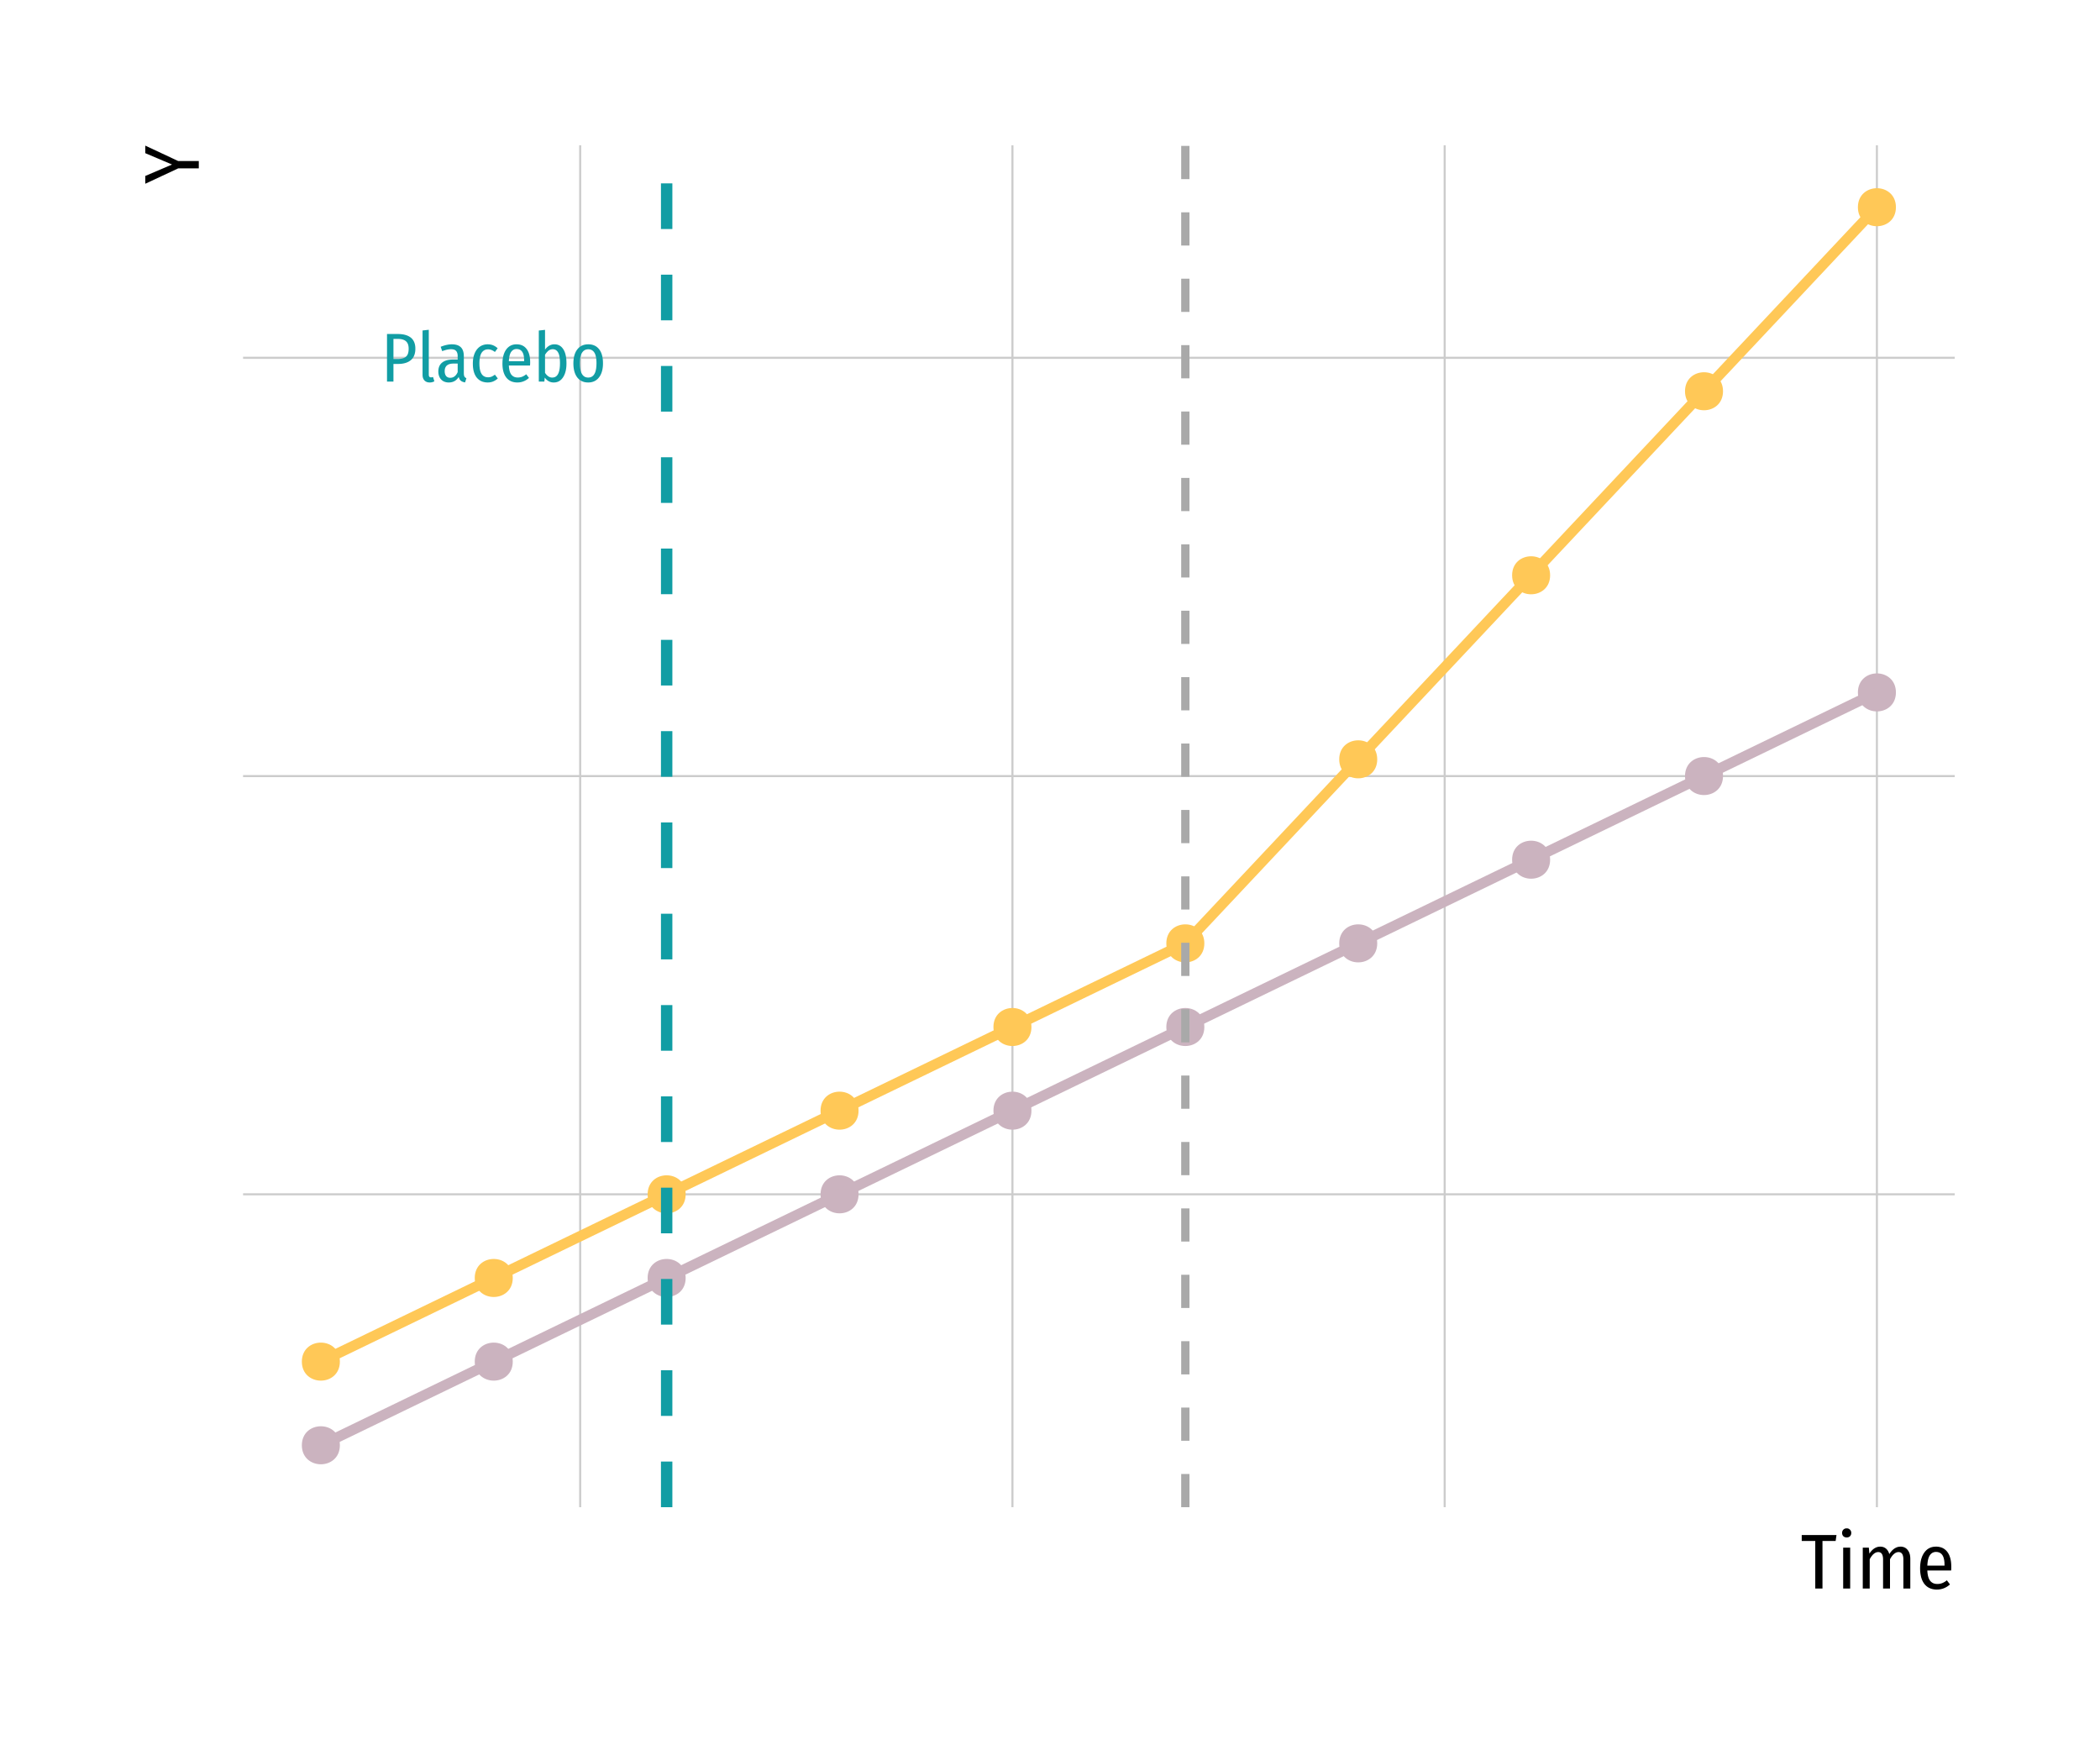 <?xml version="1.0" encoding="UTF-8"?>
<svg xmlns="http://www.w3.org/2000/svg" xmlns:xlink="http://www.w3.org/1999/xlink" width="432pt" height="360pt" viewBox="0 0 432 360" version="1.1">
<defs>
<clipPath id="clip1">
  <path d="M 50 245 L 402.113 245 L 402.113 246 L 50 246 Z M 50 245 "/>
</clipPath>
<clipPath id="clip2">
  <path d="M 50 159 L 402.113 159 L 402.113 160 L 50 160 Z M 50 159 "/>
</clipPath>
<clipPath id="clip3">
  <path d="M 50 73 L 402.113 73 L 402.113 74 L 50 74 Z M 50 73 "/>
</clipPath>
<clipPath id="clip4">
  <path d="M 119 29.887 L 120 29.887 L 120 310 L 119 310 Z M 119 29.887 "/>
</clipPath>
<clipPath id="clip5">
  <path d="M 208 29.887 L 209 29.887 L 209 310 L 208 310 Z M 208 29.887 "/>
</clipPath>
<clipPath id="clip6">
  <path d="M 296 29.887 L 298 29.887 L 298 310 L 296 310 Z M 296 29.887 "/>
</clipPath>
<clipPath id="clip7">
  <path d="M 385 29.887 L 387 29.887 L 387 310 L 385 310 Z M 385 29.887 "/>
</clipPath>
<clipPath id="clip8">
  <path d="M 242 29.887 L 245 29.887 L 245 310 L 242 310 Z M 242 29.887 "/>
</clipPath>
<clipPath id="clip9">
  <path d="M 135 29.887 L 139 29.887 L 139 310 L 135 310 Z M 135 29.887 "/>
</clipPath>
</defs>
<g id="surface114">
<rect x="0" y="0" width="432" height="360" style="fill:rgb(100%,100%,100%);fill-opacity:1;stroke:none;"/>
<g clip-path="url(#clip1)" clip-rule="nonzero">
<path style="fill:none;stroke-width:0.427;stroke-linecap:butt;stroke-linejoin:round;stroke:rgb(80%,80%,80%);stroke-opacity:1;stroke-miterlimit:10;" d="M 50 245.648 L 402.113 245.648 "/>
</g>
<g clip-path="url(#clip2)" clip-rule="nonzero">
<path style="fill:none;stroke-width:0.427;stroke-linecap:butt;stroke-linejoin:round;stroke:rgb(80%,80%,80%);stroke-opacity:1;stroke-miterlimit:10;" d="M 50 159.621 L 402.113 159.621 "/>
</g>
<g clip-path="url(#clip3)" clip-rule="nonzero">
<path style="fill:none;stroke-width:0.427;stroke-linecap:butt;stroke-linejoin:round;stroke:rgb(80%,80%,80%);stroke-opacity:1;stroke-miterlimit:10;" d="M 50 73.59 L 402.113 73.59 "/>
</g>
<g clip-path="url(#clip4)" clip-rule="nonzero">
<path style="fill:none;stroke-width:0.427;stroke-linecap:butt;stroke-linejoin:round;stroke:rgb(80%,80%,80%);stroke-opacity:1;stroke-miterlimit:10;" d="M 119.355 310 L 119.355 29.887 "/>
</g>
<g clip-path="url(#clip5)" clip-rule="nonzero">
<path style="fill:none;stroke-width:0.427;stroke-linecap:butt;stroke-linejoin:round;stroke:rgb(80%,80%,80%);stroke-opacity:1;stroke-miterlimit:10;" d="M 208.273 310 L 208.273 29.887 "/>
</g>
<g clip-path="url(#clip6)" clip-rule="nonzero">
<path style="fill:none;stroke-width:0.427;stroke-linecap:butt;stroke-linejoin:round;stroke:rgb(80%,80%,80%);stroke-opacity:1;stroke-miterlimit:10;" d="M 297.191 310 L 297.191 29.887 "/>
</g>
<g clip-path="url(#clip7)" clip-rule="nonzero">
<path style="fill:none;stroke-width:0.427;stroke-linecap:butt;stroke-linejoin:round;stroke:rgb(80%,80%,80%);stroke-opacity:1;stroke-miterlimit:10;" d="M 386.105 310 L 386.105 29.887 "/>
</g>
<path style="fill-rule:nonzero;fill:rgb(79.608%,70.196%,74.902%);fill-opacity:1;stroke-width:0.709;stroke-linecap:round;stroke-linejoin:round;stroke:rgb(79.608%,70.196%,74.902%);stroke-opacity:1;stroke-miterlimit:10;" d="M 69.562 297.266 C 69.562 302.008 62.449 302.008 62.449 297.266 C 62.449 292.527 69.562 292.527 69.562 297.266 "/>
<path style="fill-rule:nonzero;fill:rgb(79.608%,70.196%,74.902%);fill-opacity:1;stroke-width:0.709;stroke-linecap:round;stroke-linejoin:round;stroke:rgb(79.608%,70.196%,74.902%);stroke-opacity:1;stroke-miterlimit:10;" d="M 105.129 280.062 C 105.129 284.801 98.016 284.801 98.016 280.062 C 98.016 275.32 105.129 275.32 105.129 280.062 "/>
<path style="fill-rule:nonzero;fill:rgb(79.608%,70.196%,74.902%);fill-opacity:1;stroke-width:0.709;stroke-linecap:round;stroke-linejoin:round;stroke:rgb(79.608%,70.196%,74.902%);stroke-opacity:1;stroke-miterlimit:10;" d="M 140.695 262.855 C 140.695 267.598 133.582 267.598 133.582 262.855 C 133.582 258.113 140.695 258.113 140.695 262.855 "/>
<path style="fill-rule:nonzero;fill:rgb(79.608%,70.196%,74.902%);fill-opacity:1;stroke-width:0.709;stroke-linecap:round;stroke-linejoin:round;stroke:rgb(79.608%,70.196%,74.902%);stroke-opacity:1;stroke-miterlimit:10;" d="M 176.262 245.648 C 176.262 250.391 169.152 250.391 169.152 245.648 C 169.152 240.91 176.262 240.91 176.262 245.648 "/>
<path style="fill-rule:nonzero;fill:rgb(79.608%,70.196%,74.902%);fill-opacity:1;stroke-width:0.709;stroke-linecap:round;stroke-linejoin:round;stroke:rgb(79.608%,70.196%,74.902%);stroke-opacity:1;stroke-miterlimit:10;" d="M 211.828 228.445 C 211.828 233.184 204.719 233.184 204.719 228.445 C 204.719 223.703 211.828 223.703 211.828 228.445 "/>
<path style="fill-rule:nonzero;fill:rgb(79.608%,70.196%,74.902%);fill-opacity:1;stroke-width:0.709;stroke-linecap:round;stroke-linejoin:round;stroke:rgb(79.608%,70.196%,74.902%);stroke-opacity:1;stroke-miterlimit:10;" d="M 247.395 211.238 C 247.395 215.977 240.285 215.977 240.285 211.238 C 240.285 206.496 247.395 206.496 247.395 211.238 "/>
<path style="fill-rule:nonzero;fill:rgb(79.608%,70.196%,74.902%);fill-opacity:1;stroke-width:0.709;stroke-linecap:round;stroke-linejoin:round;stroke:rgb(79.608%,70.196%,74.902%);stroke-opacity:1;stroke-miterlimit:10;" d="M 282.961 194.031 C 282.961 198.773 275.852 198.773 275.852 194.031 C 275.852 189.293 282.961 189.293 282.961 194.031 "/>
<path style="fill-rule:nonzero;fill:rgb(79.608%,70.196%,74.902%);fill-opacity:1;stroke-width:0.709;stroke-linecap:round;stroke-linejoin:round;stroke:rgb(79.608%,70.196%,74.902%);stroke-opacity:1;stroke-miterlimit:10;" d="M 318.527 176.824 C 318.527 181.566 311.418 181.566 311.418 176.824 C 311.418 172.086 318.527 172.086 318.527 176.824 "/>
<path style="fill-rule:nonzero;fill:rgb(79.608%,70.196%,74.902%);fill-opacity:1;stroke-width:0.709;stroke-linecap:round;stroke-linejoin:round;stroke:rgb(79.608%,70.196%,74.902%);stroke-opacity:1;stroke-miterlimit:10;" d="M 354.094 159.621 C 354.094 164.359 346.984 164.359 346.984 159.621 C 346.984 154.879 354.094 154.879 354.094 159.621 "/>
<path style="fill-rule:nonzero;fill:rgb(79.608%,70.196%,74.902%);fill-opacity:1;stroke-width:0.709;stroke-linecap:round;stroke-linejoin:round;stroke:rgb(79.608%,70.196%,74.902%);stroke-opacity:1;stroke-miterlimit:10;" d="M 389.664 142.414 C 389.664 147.156 382.551 147.156 382.551 142.414 C 382.551 137.676 389.664 137.676 389.664 142.414 "/>
<path style="fill-rule:nonzero;fill:rgb(100%,78.431%,34.118%);fill-opacity:1;stroke-width:0.709;stroke-linecap:round;stroke-linejoin:round;stroke:rgb(100%,78.431%,34.118%);stroke-opacity:1;stroke-miterlimit:10;" d="M 69.562 280.062 C 69.562 284.801 62.449 284.801 62.449 280.062 C 62.449 275.32 69.562 275.32 69.562 280.062 "/>
<path style="fill-rule:nonzero;fill:rgb(100%,78.431%,34.118%);fill-opacity:1;stroke-width:0.709;stroke-linecap:round;stroke-linejoin:round;stroke:rgb(100%,78.431%,34.118%);stroke-opacity:1;stroke-miterlimit:10;" d="M 105.129 262.855 C 105.129 267.598 98.016 267.598 98.016 262.855 C 98.016 258.113 105.129 258.113 105.129 262.855 "/>
<path style="fill-rule:nonzero;fill:rgb(100%,78.431%,34.118%);fill-opacity:1;stroke-width:0.709;stroke-linecap:round;stroke-linejoin:round;stroke:rgb(100%,78.431%,34.118%);stroke-opacity:1;stroke-miterlimit:10;" d="M 140.695 245.648 C 140.695 250.391 133.582 250.391 133.582 245.648 C 133.582 240.91 140.695 240.91 140.695 245.648 "/>
<path style="fill-rule:nonzero;fill:rgb(100%,78.431%,34.118%);fill-opacity:1;stroke-width:0.709;stroke-linecap:round;stroke-linejoin:round;stroke:rgb(100%,78.431%,34.118%);stroke-opacity:1;stroke-miterlimit:10;" d="M 176.262 228.445 C 176.262 233.184 169.152 233.184 169.152 228.445 C 169.152 223.703 176.262 223.703 176.262 228.445 "/>
<path style="fill-rule:nonzero;fill:rgb(100%,78.431%,34.118%);fill-opacity:1;stroke-width:0.709;stroke-linecap:round;stroke-linejoin:round;stroke:rgb(100%,78.431%,34.118%);stroke-opacity:1;stroke-miterlimit:10;" d="M 211.828 211.238 C 211.828 215.977 204.719 215.977 204.719 211.238 C 204.719 206.496 211.828 206.496 211.828 211.238 "/>
<path style="fill-rule:nonzero;fill:rgb(100%,78.431%,34.118%);fill-opacity:1;stroke-width:0.709;stroke-linecap:round;stroke-linejoin:round;stroke:rgb(100%,78.431%,34.118%);stroke-opacity:1;stroke-miterlimit:10;" d="M 247.395 194.031 C 247.395 198.773 240.285 198.773 240.285 194.031 C 240.285 189.293 247.395 189.293 247.395 194.031 "/>
<path style="fill-rule:nonzero;fill:rgb(100%,78.431%,34.118%);fill-opacity:1;stroke-width:0.709;stroke-linecap:round;stroke-linejoin:round;stroke:rgb(100%,78.431%,34.118%);stroke-opacity:1;stroke-miterlimit:10;" d="M 282.961 156.18 C 282.961 160.918 275.852 160.918 275.852 156.18 C 275.852 151.438 282.961 151.438 282.961 156.18 "/>
<path style="fill-rule:nonzero;fill:rgb(100%,78.431%,34.118%);fill-opacity:1;stroke-width:0.709;stroke-linecap:round;stroke-linejoin:round;stroke:rgb(100%,78.431%,34.118%);stroke-opacity:1;stroke-miterlimit:10;" d="M 318.527 118.324 C 318.527 123.066 311.418 123.066 311.418 118.324 C 311.418 113.586 318.527 113.586 318.527 118.324 "/>
<path style="fill-rule:nonzero;fill:rgb(100%,78.431%,34.118%);fill-opacity:1;stroke-width:0.709;stroke-linecap:round;stroke-linejoin:round;stroke:rgb(100%,78.431%,34.118%);stroke-opacity:1;stroke-miterlimit:10;" d="M 354.094 80.473 C 354.094 85.215 346.984 85.215 346.984 80.473 C 346.984 75.734 354.094 75.734 354.094 80.473 "/>
<path style="fill-rule:nonzero;fill:rgb(100%,78.431%,34.118%);fill-opacity:1;stroke-width:0.709;stroke-linecap:round;stroke-linejoin:round;stroke:rgb(100%,78.431%,34.118%);stroke-opacity:1;stroke-miterlimit:10;" d="M 389.664 42.621 C 389.664 47.359 382.551 47.359 382.551 42.621 C 382.551 37.879 389.664 37.879 389.664 42.621 "/>
<path style="fill:none;stroke-width:2.134;stroke-linecap:butt;stroke-linejoin:round;stroke:rgb(79.608%,70.196%,74.902%);stroke-opacity:1;stroke-miterlimit:10;" d="M 66.004 297.266 L 101.574 280.062 L 172.707 245.648 L 208.273 228.445 L 314.973 176.824 L 350.539 159.621 L 386.105 142.414 "/>
<path style="fill:none;stroke-width:2.134;stroke-linecap:butt;stroke-linejoin:round;stroke:rgb(100%,78.431%,34.118%);stroke-opacity:1;stroke-miterlimit:10;" d="M 66.004 280.062 L 101.574 262.855 L 137.141 245.648 L 172.707 228.445 L 243.84 194.031 L 279.406 156.18 L 314.973 118.324 L 386.105 42.621 "/>
<g clip-path="url(#clip8)" clip-rule="nonzero">
<path style="fill:none;stroke-width:1.707;stroke-linecap:butt;stroke-linejoin:round;stroke:rgb(66.275%,66.275%,66.275%);stroke-opacity:1;stroke-dasharray:6.829,6.829;stroke-miterlimit:10;" d="M 243.84 310 L 243.84 29.887 "/>
</g>
<g clip-path="url(#clip9)" clip-rule="nonzero">
<path style="fill:none;stroke-width:2.347;stroke-linecap:butt;stroke-linejoin:round;stroke:rgb(6.667%,61.569%,64.314%);stroke-opacity:1;stroke-dasharray:9.389,9.389;stroke-miterlimit:10;" d="M 137.141 310 L 137.141 29.887 "/>
</g>
<path style=" stroke:none;fill-rule:nonzero;fill:rgb(6.667%,61.569%,64.314%);fill-opacity:1;" d="M 81.832 68.695 L 82.176 68.703 L 82.504 68.727 L 82.816 68.766 L 83.109 68.816 L 83.387 68.887 L 83.648 68.969 L 83.891 69.066 L 84.117 69.18 L 84.328 69.309 L 84.523 69.449 L 84.699 69.609 L 84.855 69.781 L 84.992 69.973 L 85.113 70.176 L 85.215 70.395 L 85.297 70.629 L 85.363 70.875 L 85.41 71.141 L 85.438 71.418 L 85.445 71.715 L 85.438 72.023 L 85.41 72.316 L 85.359 72.598 L 85.293 72.859 L 85.207 73.105 L 85.105 73.332 L 84.98 73.547 L 84.836 73.742 L 84.676 73.926 L 84.492 74.09 L 84.297 74.234 L 84.09 74.367 L 83.863 74.48 L 83.625 74.582 L 83.371 74.664 L 83.102 74.734 L 82.816 74.789 L 82.52 74.828 L 82.203 74.848 L 81.875 74.855 L 80.938 74.855 L 80.938 78.484 L 79.613 78.484 L 79.613 68.695 Z M 81.832 73.832 L 82.051 73.828 L 82.262 73.812 L 82.457 73.789 L 82.641 73.758 L 82.816 73.715 L 82.977 73.664 L 83.129 73.602 L 83.266 73.531 L 83.395 73.453 L 83.512 73.363 L 83.617 73.262 L 83.711 73.148 L 83.793 73.02 L 83.867 72.875 L 83.93 72.719 L 83.977 72.551 L 84.016 72.363 L 84.043 72.164 L 84.062 71.953 L 84.066 71.727 L 84.062 71.52 L 84.043 71.324 L 84.016 71.141 L 83.977 70.969 L 83.93 70.809 L 83.867 70.66 L 83.793 70.527 L 83.711 70.402 L 83.617 70.289 L 83.512 70.191 L 83.398 70.098 L 83.273 70.016 L 83.137 69.945 L 82.984 69.883 L 82.824 69.828 L 82.652 69.785 L 82.469 69.75 L 82.273 69.727 L 82.066 69.711 L 81.848 69.707 L 80.938 69.707 L 80.938 73.832 Z M 81.832 73.832 "/>
<path style=" stroke:none;fill-rule:nonzero;fill:rgb(6.667%,61.569%,64.314%);fill-opacity:1;" d="M 88.406 78.668 L 88.273 78.664 L 88.145 78.652 L 88.023 78.633 L 87.906 78.605 L 87.793 78.566 L 87.688 78.52 L 87.59 78.469 L 87.496 78.406 L 87.406 78.336 L 87.324 78.258 L 87.25 78.172 L 87.18 78.078 L 87.121 77.98 L 87.07 77.875 L 87.027 77.762 L 86.988 77.645 L 86.961 77.52 L 86.941 77.387 L 86.93 77.25 L 86.926 77.105 L 86.926 67.973 L 88.207 67.828 L 88.207 77.062 L 88.211 77.168 L 88.227 77.262 L 88.246 77.344 L 88.281 77.418 L 88.32 77.477 L 88.371 77.527 L 88.43 77.566 L 88.496 77.594 L 88.574 77.613 L 88.66 77.617 L 88.699 77.617 L 88.777 77.609 L 88.816 77.602 L 88.859 77.594 L 88.898 77.586 L 88.984 77.562 L 89.031 77.547 L 89.074 77.531 L 89.359 78.43 L 89.266 78.473 L 89.176 78.516 L 89.082 78.551 L 88.988 78.582 L 88.895 78.609 L 88.797 78.633 L 88.699 78.648 L 88.602 78.66 L 88.504 78.668 Z M 88.406 78.668 "/>
<path style=" stroke:none;fill-rule:nonzero;fill:rgb(6.667%,61.569%,64.314%);fill-opacity:1;" d="M 95.418 76.777 L 95.422 76.867 L 95.43 77.031 L 95.441 77.105 L 95.453 77.176 L 95.465 77.242 L 95.48 77.305 L 95.5 77.359 L 95.523 77.414 L 95.547 77.461 L 95.574 77.504 L 95.605 77.543 L 95.637 77.578 L 95.672 77.613 L 95.711 77.648 L 95.797 77.711 L 95.844 77.738 L 95.895 77.766 L 95.945 77.789 L 95.676 78.656 L 95.566 78.637 L 95.363 78.59 L 95.27 78.559 L 95.18 78.527 L 95.098 78.492 L 95.016 78.453 L 94.941 78.41 L 94.871 78.363 L 94.746 78.262 L 94.637 78.137 L 94.586 78.066 L 94.539 77.992 L 94.5 77.91 L 94.461 77.824 L 94.426 77.73 L 94.395 77.633 L 94.367 77.531 L 94.215 77.746 L 94.055 77.941 L 93.879 78.113 L 93.691 78.262 L 93.496 78.387 L 93.285 78.488 L 93.066 78.566 L 92.832 78.625 L 92.59 78.66 L 92.332 78.668 L 92.137 78.664 L 91.949 78.645 L 91.773 78.613 L 91.602 78.57 L 91.441 78.516 L 91.285 78.449 L 91.141 78.371 L 91.004 78.277 L 90.875 78.176 L 90.754 78.059 L 90.641 77.93 L 90.543 77.793 L 90.457 77.645 L 90.379 77.492 L 90.316 77.328 L 90.262 77.16 L 90.223 76.98 L 90.191 76.793 L 90.176 76.598 L 90.168 76.395 L 90.176 76.16 L 90.203 75.938 L 90.242 75.727 L 90.297 75.527 L 90.367 75.34 L 90.453 75.164 L 90.555 75 L 90.672 74.844 L 90.805 74.703 L 90.953 74.574 L 91.117 74.453 L 91.293 74.348 L 91.48 74.254 L 91.684 74.172 L 91.902 74.102 L 92.133 74.047 L 92.375 74.004 L 92.633 73.973 L 92.902 73.953 L 93.188 73.945 L 94.152 73.945 L 94.152 73.305 L 94.148 73.152 L 94.141 73.012 L 94.125 72.875 L 94.102 72.75 L 94.07 72.633 L 94.035 72.527 L 93.992 72.426 L 93.945 72.336 L 93.887 72.254 L 93.824 72.184 L 93.758 72.113 L 93.684 72.055 L 93.602 72 L 93.508 71.953 L 93.41 71.914 L 93.301 71.883 L 93.188 71.859 L 93.062 71.84 L 92.93 71.832 L 92.789 71.828 L 92.629 71.832 L 92.465 71.844 L 92.297 71.863 L 92.121 71.891 L 91.941 71.926 L 91.758 71.969 L 91.566 72.023 L 91.371 72.082 L 91.172 72.148 L 90.965 72.227 L 90.652 71.328 L 90.902 71.23 L 91.148 71.145 L 91.391 71.066 L 91.629 71 L 91.863 70.945 L 92.094 70.898 L 92.324 70.863 L 92.547 70.836 L 92.77 70.82 L 92.988 70.816 L 93.449 70.84 L 93.863 70.914 L 94.227 71.035 L 94.543 71.207 L 94.812 71.426 L 95.031 71.691 L 95.199 72.008 L 95.32 72.375 L 95.395 72.789 L 95.418 73.25 Z M 92.633 77.703 L 92.824 77.691 L 93.012 77.656 L 93.188 77.598 L 93.352 77.516 L 93.508 77.41 L 93.656 77.281 L 93.797 77.129 L 93.926 76.957 L 94.043 76.758 L 94.152 76.535 L 94.152 74.773 L 93.328 74.773 L 92.977 74.789 L 92.664 74.832 L 92.387 74.91 L 92.145 75.02 L 91.941 75.16 L 91.773 75.328 L 91.645 75.531 L 91.551 75.766 L 91.496 76.027 L 91.48 76.324 L 91.48 76.453 L 91.492 76.578 L 91.504 76.695 L 91.527 76.809 L 91.555 76.914 L 91.586 77.012 L 91.625 77.105 L 91.672 77.191 L 91.723 77.273 L 91.777 77.348 L 91.84 77.414 L 91.906 77.477 L 91.98 77.527 L 92.059 77.574 L 92.141 77.613 L 92.227 77.645 L 92.32 77.672 L 92.418 77.688 L 92.523 77.699 Z M 92.633 77.703 "/>
<path style=" stroke:none;fill-rule:nonzero;fill:rgb(6.667%,61.569%,64.314%);fill-opacity:1;" d="M 100.328 70.816 L 100.562 70.824 L 100.789 70.848 L 101.008 70.887 L 101.117 70.914 L 101.219 70.945 L 101.324 70.977 L 101.422 71.016 L 101.523 71.059 L 101.621 71.105 L 101.719 71.156 L 101.816 71.211 L 101.91 71.27 L 102.004 71.332 L 102.098 71.398 L 102.285 71.547 L 102.375 71.629 L 101.809 72.395 L 101.738 72.344 L 101.672 72.293 L 101.602 72.246 L 101.535 72.203 L 101.465 72.16 L 101.398 72.121 L 101.328 72.086 L 101.262 72.055 L 101.191 72.023 L 101.125 71.996 L 101.055 71.969 L 100.984 71.945 L 100.844 71.906 L 100.77 71.891 L 100.695 71.879 L 100.617 71.867 L 100.543 71.859 L 100.465 71.855 L 100.383 71.855 L 100.219 71.863 L 100.062 71.883 L 99.914 71.918 L 99.773 71.969 L 99.637 72.031 L 99.512 72.109 L 99.391 72.203 L 99.277 72.309 L 99.172 72.43 L 99.074 72.566 L 98.988 72.715 L 98.91 72.883 L 98.844 73.066 L 98.785 73.262 L 98.734 73.477 L 98.691 73.707 L 98.66 73.953 L 98.637 74.215 L 98.625 74.492 L 98.621 74.785 L 98.637 75.32 L 98.691 75.801 L 98.777 76.223 L 98.902 76.59 L 99.062 76.898 L 99.254 77.152 L 99.484 77.348 L 99.75 77.488 L 100.051 77.574 L 100.383 77.602 L 100.465 77.602 L 100.539 77.598 L 100.617 77.59 L 100.691 77.582 L 100.766 77.57 L 100.906 77.539 L 100.977 77.52 L 101.043 77.5 L 101.109 77.477 L 101.242 77.414 L 101.309 77.379 L 101.449 77.301 L 101.52 77.258 L 101.66 77.164 L 101.809 77.062 L 102.406 77.844 L 102.219 78 L 102.031 78.141 L 101.836 78.266 L 101.637 78.371 L 101.434 78.465 L 101.227 78.539 L 101.012 78.594 L 100.793 78.637 L 100.57 78.66 L 100.34 78.668 L 100.059 78.66 L 99.793 78.629 L 99.535 78.578 L 99.289 78.512 L 99.059 78.422 L 98.836 78.312 L 98.629 78.184 L 98.434 78.031 L 98.25 77.863 L 98.078 77.672 L 97.926 77.465 L 97.789 77.238 L 97.668 76.996 L 97.562 76.734 L 97.473 76.457 L 97.398 76.16 L 97.344 75.848 L 97.301 75.516 L 97.277 75.168 L 97.27 74.801 L 97.273 74.559 L 97.285 74.324 L 97.301 74.094 L 97.328 73.875 L 97.363 73.66 L 97.402 73.449 L 97.449 73.246 L 97.504 73.051 L 97.57 72.863 L 97.641 72.68 L 97.719 72.504 L 97.805 72.34 L 97.895 72.18 L 97.992 72.031 L 98.098 71.887 L 98.207 71.754 L 98.324 71.629 L 98.445 71.512 L 98.57 71.402 L 98.707 71.301 L 98.848 71.207 L 98.992 71.125 L 99.145 71.055 L 99.301 70.992 L 99.461 70.938 L 99.625 70.895 L 99.793 70.859 L 99.965 70.836 L 100.145 70.82 Z M 100.328 70.816 "/>
<path style=" stroke:none;fill-rule:nonzero;fill:rgb(6.667%,61.569%,64.314%);fill-opacity:1;" d="M 109.062 74.516 L 109.062 74.637 L 109.059 74.703 L 109.059 74.766 L 109.051 74.898 L 109.039 75.109 L 109.035 75.184 L 104.68 75.184 L 104.695 75.438 L 104.719 75.68 L 104.754 75.902 L 104.793 76.113 L 104.84 76.312 L 104.898 76.492 L 104.961 76.66 L 105.035 76.812 L 105.117 76.953 L 105.207 77.078 L 105.305 77.184 L 105.41 77.281 L 105.52 77.367 L 105.637 77.441 L 105.762 77.504 L 105.895 77.555 L 106.031 77.594 L 106.176 77.621 L 106.328 77.641 L 106.488 77.645 L 106.59 77.645 L 106.688 77.641 L 106.785 77.633 L 106.879 77.621 L 106.973 77.605 L 107.062 77.59 L 107.148 77.57 L 107.234 77.547 L 107.316 77.52 L 107.48 77.457 L 107.562 77.418 L 107.648 77.379 L 107.734 77.332 L 107.816 77.281 L 107.902 77.23 L 107.988 77.172 L 108.078 77.109 L 108.164 77.047 L 108.25 76.977 L 108.82 77.73 L 108.605 77.91 L 108.387 78.07 L 108.164 78.211 L 107.934 78.332 L 107.695 78.434 L 107.453 78.52 L 107.207 78.586 L 106.953 78.633 L 106.695 78.66 L 106.43 78.668 L 106.145 78.66 L 105.871 78.629 L 105.609 78.578 L 105.363 78.508 L 105.129 78.418 L 104.906 78.305 L 104.699 78.176 L 104.504 78.023 L 104.324 77.852 L 104.156 77.66 L 104.004 77.445 L 103.867 77.219 L 103.75 76.973 L 103.645 76.711 L 103.559 76.434 L 103.484 76.137 L 103.43 75.828 L 103.391 75.5 L 103.367 75.16 L 103.359 74.801 L 103.367 74.441 L 103.387 74.098 L 103.426 73.77 L 103.48 73.453 L 103.551 73.156 L 103.633 72.875 L 103.734 72.605 L 103.848 72.355 L 103.98 72.117 L 104.125 71.898 L 104.285 71.691 L 104.457 71.508 L 104.641 71.348 L 104.836 71.207 L 105.043 71.086 L 105.262 70.988 L 105.496 70.914 L 105.738 70.859 L 105.992 70.828 L 106.262 70.816 L 106.523 70.828 L 106.777 70.855 L 107.016 70.902 L 107.242 70.973 L 107.453 71.059 L 107.656 71.164 L 107.844 71.289 L 108.023 71.438 L 108.188 71.602 L 108.336 71.785 L 108.477 71.984 L 108.598 72.199 L 108.707 72.43 L 108.801 72.68 L 108.883 72.945 L 108.945 73.227 L 108.996 73.523 L 109.035 73.836 L 109.055 74.168 Z M 107.824 74.133 L 107.809 73.684 L 107.762 73.285 L 107.684 72.934 L 107.578 72.629 L 107.438 72.371 L 107.266 72.16 L 107.066 71.996 L 106.832 71.879 L 106.57 71.809 L 106.273 71.785 L 106.137 71.789 L 106 71.809 L 105.875 71.836 L 105.754 71.879 L 105.637 71.934 L 105.527 72 L 105.426 72.078 L 105.328 72.168 L 105.234 72.27 L 105.148 72.383 L 105.07 72.504 L 105 72.645 L 104.934 72.797 L 104.879 72.965 L 104.828 73.148 L 104.785 73.348 L 104.746 73.562 L 104.719 73.789 L 104.695 74.031 L 104.68 74.289 L 107.824 74.289 Z M 107.824 74.133 "/>
<path style=" stroke:none;fill-rule:nonzero;fill:rgb(6.667%,61.569%,64.314%);fill-opacity:1;" d="M 114.055 70.816 L 114.285 70.828 L 114.508 70.855 L 114.715 70.906 L 114.914 70.977 L 115.102 71.07 L 115.277 71.18 L 115.445 71.312 L 115.598 71.465 L 115.742 71.637 L 115.879 71.828 L 116 72.035 L 116.113 72.262 L 116.211 72.508 L 116.297 72.77 L 116.367 73.051 L 116.426 73.348 L 116.473 73.668 L 116.504 74.004 L 116.523 74.355 L 116.531 74.73 L 116.523 75.086 L 116.504 75.426 L 116.469 75.754 L 116.418 76.066 L 116.355 76.363 L 116.273 76.645 L 116.184 76.91 L 116.074 77.16 L 115.957 77.395 L 115.82 77.617 L 115.676 77.816 L 115.52 77.996 L 115.355 78.152 L 115.18 78.289 L 114.996 78.406 L 114.801 78.5 L 114.594 78.574 L 114.375 78.629 L 114.152 78.66 L 113.914 78.668 L 113.801 78.668 L 113.691 78.66 L 113.582 78.648 L 113.473 78.629 L 113.371 78.605 L 113.266 78.578 L 113.164 78.543 L 113.066 78.504 L 112.969 78.461 L 112.875 78.414 L 112.781 78.355 L 112.691 78.297 L 112.52 78.164 L 112.438 78.09 L 112.359 78.012 L 112.281 77.93 L 112.207 77.844 L 112.133 77.754 L 112.062 77.66 L 111.98 78.484 L 110.84 78.484 L 110.84 67.984 L 112.121 67.844 L 112.121 71.914 L 112.195 71.812 L 112.27 71.715 L 112.348 71.625 L 112.426 71.539 L 112.508 71.457 L 112.594 71.379 L 112.773 71.238 L 112.863 71.176 L 112.961 71.117 L 113.062 71.059 L 113.164 71.008 L 113.27 70.965 L 113.375 70.926 L 113.484 70.891 L 113.594 70.863 L 113.707 70.844 L 113.82 70.828 L 113.938 70.82 Z M 113.613 77.66 L 113.914 77.629 L 114.184 77.543 L 114.422 77.395 L 114.625 77.191 L 114.801 76.926 L 114.941 76.605 L 115.051 76.223 L 115.133 75.785 L 115.18 75.285 L 115.195 74.73 L 115.191 74.422 L 115.18 74.133 L 115.16 73.863 L 115.133 73.613 L 115.098 73.383 L 115.055 73.168 L 115.008 72.973 L 114.949 72.793 L 114.883 72.637 L 114.809 72.496 L 114.73 72.367 L 114.645 72.254 L 114.551 72.156 L 114.449 72.066 L 114.344 71.992 L 114.23 71.934 L 114.113 71.887 L 113.984 71.855 L 113.855 71.832 L 113.715 71.828 L 113.617 71.828 L 113.52 71.84 L 113.426 71.855 L 113.336 71.875 L 113.246 71.902 L 113.156 71.934 L 113.074 71.973 L 112.992 72.02 L 112.91 72.07 L 112.832 72.125 L 112.758 72.188 L 112.688 72.254 L 112.613 72.328 L 112.543 72.402 L 112.469 72.484 L 112.398 72.57 L 112.258 72.758 L 112.191 72.859 L 112.121 72.965 L 112.121 76.68 L 112.176 76.766 L 112.234 76.848 L 112.293 76.926 L 112.355 77.004 L 112.422 77.078 L 112.555 77.211 L 112.625 77.273 L 112.699 77.332 L 112.777 77.391 L 112.852 77.441 L 112.934 77.488 L 113.012 77.527 L 113.094 77.562 L 113.176 77.594 L 113.262 77.617 L 113.348 77.637 L 113.438 77.648 L 113.523 77.656 Z M 113.613 77.66 "/>
<path style=" stroke:none;fill-rule:nonzero;fill:rgb(6.667%,61.569%,64.314%);fill-opacity:1;" d="M 121.012 70.816 L 121.293 70.828 L 121.562 70.855 L 121.816 70.906 L 122.059 70.977 L 122.289 71.07 L 122.508 71.18 L 122.711 71.312 L 122.902 71.465 L 123.082 71.637 L 123.246 71.828 L 123.398 72.039 L 123.531 72.266 L 123.652 72.512 L 123.758 72.777 L 123.844 73.059 L 123.914 73.355 L 123.973 73.672 L 124.012 74.008 L 124.035 74.359 L 124.043 74.73 L 124.035 75.086 L 124.012 75.426 L 123.969 75.754 L 123.914 76.066 L 123.84 76.363 L 123.75 76.645 L 123.645 76.91 L 123.523 77.16 L 123.387 77.395 L 123.23 77.617 L 123.062 77.816 L 122.883 77.996 L 122.691 78.152 L 122.484 78.289 L 122.27 78.406 L 122.039 78.5 L 121.797 78.574 L 121.543 78.629 L 121.277 78.66 L 121 78.668 L 120.719 78.66 L 120.449 78.629 L 120.191 78.578 L 119.949 78.504 L 119.719 78.41 L 119.5 78.297 L 119.293 78.16 L 119.102 78.004 L 118.918 77.828 L 118.75 77.633 L 118.598 77.414 L 118.465 77.184 L 118.344 76.934 L 118.242 76.672 L 118.152 76.391 L 118.082 76.094 L 118.027 75.781 L 117.984 75.449 L 117.961 75.105 L 117.953 74.742 L 117.961 74.379 L 117.988 74.031 L 118.027 73.699 L 118.082 73.387 L 118.156 73.09 L 118.246 72.809 L 118.352 72.547 L 118.473 72.297 L 118.609 72.07 L 118.766 71.855 L 118.934 71.656 L 119.113 71.48 L 119.309 71.324 L 119.516 71.191 L 119.73 71.078 L 119.965 70.984 L 120.207 70.91 L 120.465 70.859 L 120.73 70.828 Z M 121.012 71.84 L 120.848 71.848 L 120.691 71.871 L 120.547 71.906 L 120.406 71.953 L 120.273 72.02 L 120.148 72.098 L 120.031 72.191 L 119.926 72.297 L 119.824 72.418 L 119.73 72.551 L 119.648 72.699 L 119.574 72.863 L 119.508 73.043 L 119.449 73.238 L 119.402 73.449 L 119.363 73.676 L 119.332 73.918 L 119.309 74.176 L 119.297 74.453 L 119.293 74.742 L 119.309 75.297 L 119.359 75.793 L 119.445 76.23 L 119.562 76.609 L 119.719 76.93 L 119.906 77.191 L 120.129 77.398 L 120.383 77.543 L 120.676 77.629 L 121 77.66 L 121.324 77.629 L 121.613 77.543 L 121.867 77.395 L 122.09 77.191 L 122.277 76.926 L 122.434 76.605 L 122.551 76.223 L 122.637 75.785 L 122.688 75.285 L 122.707 74.73 L 122.703 74.438 L 122.688 74.164 L 122.668 73.906 L 122.637 73.66 L 122.598 73.434 L 122.551 73.223 L 122.496 73.027 L 122.434 72.848 L 122.359 72.684 L 122.277 72.539 L 122.188 72.406 L 122.09 72.289 L 121.984 72.184 L 121.871 72.094 L 121.75 72.016 L 121.617 71.953 L 121.48 71.902 L 121.332 71.867 L 121.176 71.848 Z M 121.012 71.84 "/>
<path style=" stroke:none;fill-rule:nonzero;fill:rgb(0%,0%,0%);fill-opacity:1;" d="M 377.793 315.727 L 377.617 316.945 L 374.91 316.945 L 374.91 326.734 L 373.426 326.734 L 373.426 316.945 L 370.641 316.945 L 370.641 315.727 Z M 377.793 315.727 "/>
<path style=" stroke:none;fill-rule:nonzero;fill:rgb(0%,0%,0%);fill-opacity:1;" d="M 380.609 318.32 L 380.609 326.734 L 379.168 326.734 L 379.168 318.32 Z M 379.887 314.352 L 379.969 314.355 L 380.047 314.363 L 380.125 314.375 L 380.195 314.395 L 380.266 314.422 L 380.328 314.449 L 380.391 314.484 L 380.453 314.527 L 380.508 314.574 L 380.613 314.68 L 380.699 314.797 L 380.734 314.863 L 380.766 314.93 L 380.789 314.996 L 380.809 315.066 L 380.82 315.141 L 380.828 315.219 L 380.832 315.297 L 380.828 315.375 L 380.82 315.449 L 380.809 315.523 L 380.793 315.594 L 380.77 315.664 L 380.738 315.73 L 380.707 315.793 L 380.668 315.855 L 380.625 315.914 L 380.574 315.969 L 380.523 316.016 L 380.465 316.059 L 380.406 316.098 L 380.344 316.133 L 380.277 316.16 L 380.207 316.184 L 380.133 316.199 L 380.055 316.215 L 379.973 316.223 L 379.805 316.223 L 379.727 316.215 L 379.578 316.184 L 379.508 316.16 L 379.441 316.133 L 379.375 316.098 L 379.316 316.059 L 379.258 316.016 L 379.199 315.969 L 379.152 315.914 L 379.109 315.855 L 379.07 315.793 L 379.035 315.73 L 379.008 315.664 L 378.984 315.594 L 378.969 315.523 L 378.953 315.449 L 378.945 315.375 L 378.945 315.219 L 378.953 315.141 L 378.969 315.066 L 378.984 314.996 L 379.008 314.93 L 379.035 314.863 L 379.07 314.797 L 379.109 314.738 L 379.152 314.68 L 379.199 314.625 L 379.258 314.574 L 379.316 314.527 L 379.375 314.484 L 379.441 314.449 L 379.508 314.422 L 379.578 314.395 L 379.652 314.375 L 379.727 314.363 L 379.805 314.355 Z M 379.887 314.352 "/>
<path style=" stroke:none;fill-rule:nonzero;fill:rgb(0%,0%,0%);fill-opacity:1;" d="M 390.977 318.113 L 391.156 318.117 L 391.324 318.141 L 391.488 318.176 L 391.648 318.223 L 391.797 318.285 L 391.938 318.359 L 392.074 318.449 L 392.199 318.551 L 392.32 318.668 L 392.434 318.801 L 392.535 318.938 L 392.629 319.086 L 392.711 319.246 L 392.781 319.41 L 392.84 319.59 L 392.891 319.773 L 392.926 319.969 L 392.953 320.172 L 392.969 320.387 L 392.977 320.609 L 392.977 326.734 L 391.551 326.734 L 391.551 320.77 L 391.543 320.477 L 391.512 320.215 L 391.461 319.984 L 391.395 319.785 L 391.305 319.617 L 391.195 319.477 L 391.066 319.371 L 390.918 319.293 L 390.75 319.246 L 390.559 319.23 L 390.371 319.246 L 390.184 319.289 L 390 319.363 L 389.816 319.469 L 389.641 319.602 L 389.465 319.762 L 389.293 319.953 L 389.125 320.176 L 388.961 320.426 L 388.801 320.703 L 388.801 326.734 L 387.375 326.734 L 387.375 320.77 L 387.367 320.477 L 387.336 320.215 L 387.285 319.984 L 387.219 319.785 L 387.129 319.617 L 387.02 319.477 L 386.891 319.371 L 386.742 319.293 L 386.574 319.246 L 386.383 319.23 L 386.191 319.246 L 386 319.289 L 385.816 319.363 L 385.633 319.469 L 385.457 319.602 L 385.281 319.762 L 385.113 319.953 L 384.945 320.176 L 384.781 320.426 L 384.625 320.703 L 384.625 326.734 L 383.199 326.734 L 383.199 318.32 L 384.449 318.32 L 384.559 319.551 L 384.75 319.277 L 384.945 319.035 L 385.152 318.816 L 385.363 318.629 L 385.586 318.473 L 385.812 318.344 L 386.047 318.242 L 386.289 318.168 L 386.543 318.125 L 386.801 318.113 L 386.938 318.117 L 387.066 318.129 L 387.195 318.148 L 387.316 318.176 L 387.438 318.211 L 387.551 318.258 L 387.66 318.309 L 387.77 318.367 L 387.871 318.438 L 387.969 318.512 L 388.062 318.594 L 388.148 318.684 L 388.23 318.781 L 388.309 318.887 L 388.379 318.996 L 388.445 319.113 L 388.508 319.238 L 388.562 319.367 L 388.613 319.504 L 388.656 319.648 L 388.855 319.355 L 389.062 319.094 L 389.273 318.863 L 389.496 318.664 L 389.723 318.496 L 389.961 318.359 L 390.203 318.25 L 390.453 318.172 L 390.711 318.129 Z M 390.977 318.113 "/>
<path style=" stroke:none;fill-rule:nonzero;fill:rgb(0%,0%,0%);fill-opacity:1;" d="M 401.406 322.273 L 401.406 322.48 L 401.398 322.629 L 401.398 322.703 L 401.391 322.781 L 401.387 322.859 L 401.383 322.941 L 401.375 323.023 L 396.48 323.023 L 396.496 323.309 L 396.523 323.582 L 396.559 323.832 L 396.605 324.07 L 396.66 324.293 L 396.723 324.496 L 396.797 324.684 L 396.879 324.855 L 396.973 325.012 L 397.07 325.152 L 397.18 325.273 L 397.297 325.383 L 397.422 325.477 L 397.555 325.562 L 397.695 325.633 L 397.844 325.691 L 398 325.734 L 398.164 325.766 L 398.332 325.785 L 398.512 325.793 L 398.738 325.785 L 398.848 325.777 L 398.953 325.766 L 399.055 325.75 L 399.156 325.73 L 399.254 325.707 L 399.352 325.68 L 399.445 325.648 L 399.535 325.617 L 399.629 325.578 L 399.816 325.492 L 399.914 325.438 L 400.008 325.383 L 400.105 325.324 L 400.203 325.262 L 400.301 325.191 L 400.398 325.117 L 400.496 325.039 L 401.137 325.887 L 400.895 326.09 L 400.648 326.27 L 400.398 326.426 L 400.137 326.562 L 399.871 326.68 L 399.602 326.773 L 399.32 326.848 L 399.035 326.902 L 398.746 326.934 L 398.449 326.945 L 398.125 326.934 L 397.816 326.898 L 397.527 326.844 L 397.246 326.762 L 396.984 326.66 L 396.734 326.535 L 396.5 326.387 L 396.281 326.219 L 396.078 326.023 L 395.887 325.809 L 395.719 325.57 L 395.566 325.312 L 395.43 325.035 L 395.316 324.742 L 395.215 324.43 L 395.137 324.098 L 395.074 323.75 L 395.027 323.383 L 395 322.996 L 394.992 322.594 L 395 322.188 L 395.027 321.801 L 395.07 321.43 L 395.129 321.078 L 395.207 320.742 L 395.305 320.426 L 395.414 320.125 L 395.547 319.844 L 395.691 319.578 L 395.855 319.328 L 396.035 319.098 L 396.23 318.891 L 396.434 318.707 L 396.656 318.551 L 396.887 318.418 L 397.137 318.305 L 397.395 318.223 L 397.668 318.16 L 397.957 318.125 L 398.258 318.113 L 398.555 318.121 L 398.836 318.156 L 399.105 318.211 L 399.359 318.285 L 399.602 318.383 L 399.828 318.504 L 400.039 318.645 L 400.238 318.809 L 400.422 318.992 L 400.594 319.199 L 400.746 319.422 L 400.887 319.664 L 401.008 319.926 L 401.113 320.207 L 401.203 320.504 L 401.277 320.82 L 401.336 321.156 L 401.375 321.508 L 401.398 321.883 Z M 400.016 321.84 L 400 321.34 L 399.945 320.891 L 399.859 320.492 L 399.738 320.152 L 399.582 319.859 L 399.387 319.621 L 399.16 319.438 L 398.898 319.305 L 398.602 319.227 L 398.273 319.199 L 398.117 319.207 L 397.965 319.227 L 397.824 319.262 L 397.688 319.309 L 397.555 319.367 L 397.434 319.441 L 397.316 319.531 L 397.207 319.629 L 397.105 319.746 L 397.008 319.871 L 396.918 320.012 L 396.84 320.168 L 396.766 320.34 L 396.699 320.531 L 396.645 320.734 L 396.594 320.957 L 396.555 321.199 L 396.523 321.453 L 396.496 321.727 L 396.48 322.016 L 400.016 322.016 Z M 400.016 321.84 "/>
<path style=" stroke:none;fill-rule:nonzero;fill:rgb(0%,0%,0%);fill-opacity:1;" d="M 29.887 29.953 L 36.656 33.121 L 40.895 33.121 L 40.895 34.625 L 36.672 34.625 L 29.887 37.793 L 29.887 36.191 L 35.391 33.84 L 29.887 31.504 Z M 29.887 29.953 "/>
</g>
</svg>
